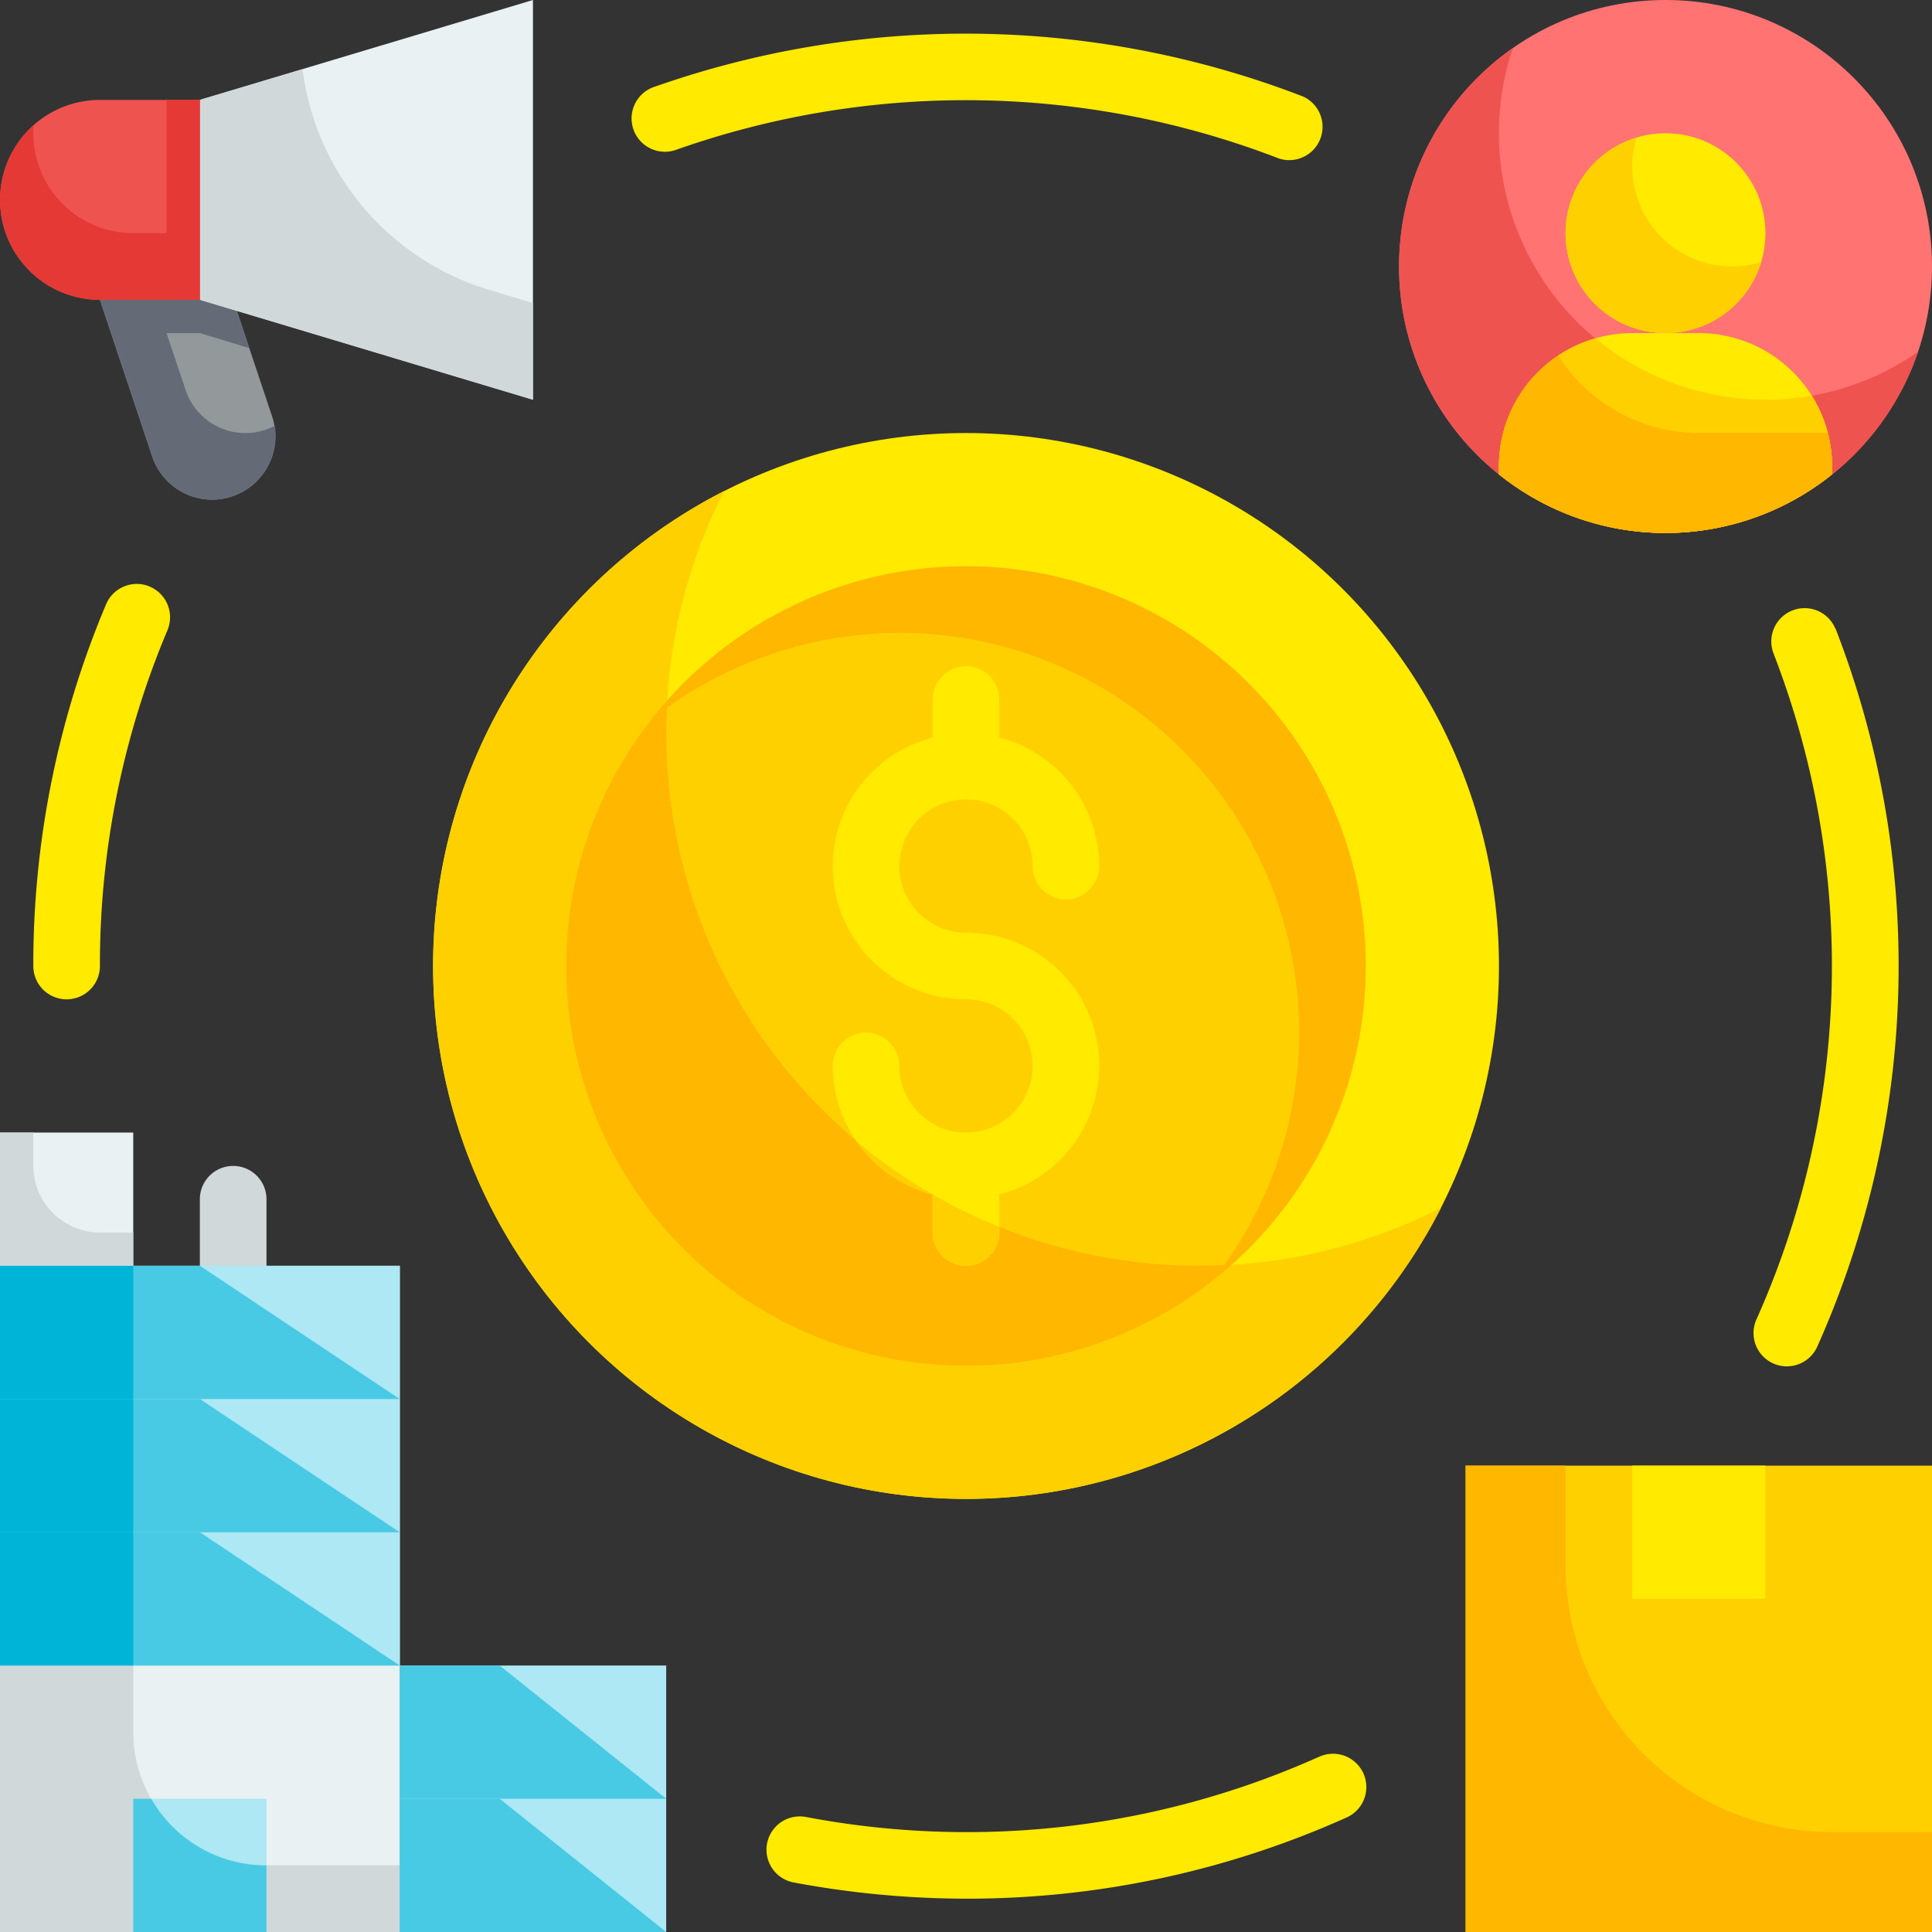 <svg xmlns="http://www.w3.org/2000/svg" width="86" height="86" viewBox="0 0 86 86">
  <rect x="0" y="0" width="86" height="86" fill="#333333" stroke="none"/>
  <g id="Grupo_109145" data-name="Grupo 109145" transform="translate(-6576 10250)">
    <g id="Flat" transform="translate(6363 -10463)">
      <g id="Color_copy" data-name="Color copy">
        <circle id="Elipse_5061" data-name="Elipse 5061" cx="23.724" cy="23.724" r="23.724" transform="translate(232.276 232.276)" fill="#ffea00"/>
        <circle id="Elipse_5062" data-name="Elipse 5062" cx="17.793" cy="17.793" r="17.793" transform="translate(238.207 238.207)" fill="#ffd000"/>
        <path id="Trazado_167182" data-name="Trazado 167182" d="M277.144,266.765a23.724,23.724,0,1,1-31.909-31.909,23.724,23.724,0,0,0,31.909,31.909Z" fill="#ffd000"/>
        <path id="Trazado_167183" data-name="Trazado 167183" d="M256,238.207A17.793,17.793,0,1,0,273.793,256,17.793,17.793,0,0,0,256,238.207Zm11.491,31.108c-.37.015-.741.03-1.112.03a23.725,23.725,0,0,1-23.724-23.724c0-.371.015-.742.03-1.112a17.775,17.775,0,0,1,24.806,24.806Z" fill="#ffb700"/>
        <path id="Trazado_167184" data-name="Trazado 167184" d="M256,248.586a2.966,2.966,0,0,1,2.966,2.966,1.482,1.482,0,0,0,2.965,0,5.931,5.931,0,0,0-4.448-5.721v-1.693a1.483,1.483,0,0,0-2.966,0v1.693A5.919,5.919,0,0,0,256,257.483a2.965,2.965,0,1,1-2.966,2.965,1.482,1.482,0,0,0-2.965,0,5.931,5.931,0,0,0,4.448,5.721v1.693a1.483,1.483,0,0,0,2.966,0v-1.693A5.919,5.919,0,0,0,256,254.517a2.965,2.965,0,1,1,0-5.931Z" fill="#ffea00"/>
        <path id="Trazado_167185" data-name="Trazado 167185" d="M251.122,263.8a23.608,23.608,0,0,0,3.4,2.373A6,6,0,0,1,251.122,263.8Z" fill="#ffd000"/>
        <path id="Trazado_167186" data-name="Trazado 167186" d="M257.483,267.61v.252a1.483,1.483,0,0,1-2.966,0v-1.69A21.858,21.858,0,0,0,257.483,267.61Z" fill="#ffd000"/>
        <path id="Trazado_167187" data-name="Trazado 167187" d="M223.379,264.9a1.481,1.481,0,0,0-1.482,1.482v2.966a1.482,1.482,0,1,0,2.965,0v-2.966A1.482,1.482,0,0,0,223.379,264.9Z" fill="#d0d8da"/>
        <path id="Trazado_167188" data-name="Trazado 167188" d="M213,269.345h17.793V299H213Z" fill="#e9f1f2"/>
        <path id="Trazado_167189" data-name="Trazado 167189" d="M218.931,287.138V290.1a5.93,5.93,0,0,0,5.931,5.931h5.931V299H213V269.345h17.793v17.793Z" fill="#d0d8da"/>
        <path id="Trazado_167190" data-name="Trazado 167190" d="M230.793,287.138h11.862V299H230.793Z" fill="#ade8f4"/>
        <path id="Trazado_167191" data-name="Trazado 167191" d="M242.655,299H230.793v-5.931h4.448Z" fill="#48cae4"/>
        <path id="Trazado_167192" data-name="Trazado 167192" d="M242.655,293.069H230.793v-5.931h4.448Z" fill="#48cae4"/>
        <path id="Trazado_167193" data-name="Trazado 167193" d="M218.931,293.069h5.931V299h-5.931Z" fill="#ade8f4"/>
        <path id="Trazado_167194" data-name="Trazado 167194" d="M213,275.276h17.793v5.931H213Z" fill="#ade8f4"/>
        <path id="Trazado_167195" data-name="Trazado 167195" d="M213,269.345h17.793v5.931H213Z" fill="#ade8f4"/>
        <path id="Trazado_167196" data-name="Trazado 167196" d="M213,281.207h17.793v5.931H213Z" fill="#ade8f4"/>
        <path id="Trazado_167197" data-name="Trazado 167197" d="M213,263.414h5.931v5.931H213Z" fill="#e9f1f2"/>
        <path id="Trazado_167198" data-name="Trazado 167198" d="M230.793,275.276H213v-5.931h8.9Z" fill="#48cae4"/>
        <path id="Trazado_167199" data-name="Trazado 167199" d="M230.793,281.207H213v-5.931h8.9Z" fill="#48cae4"/>
        <path id="Trazado_167200" data-name="Trazado 167200" d="M230.793,287.138H213v-5.931h8.9Z" fill="#48cae4"/>
        <path id="Trazado_167201" data-name="Trazado 167201" d="M218.931,267.862v1.483H213v-5.931h1.483V264.9a2.974,2.974,0,0,0,2.965,2.965Z" fill="#d0d8da"/>
        <path id="Trazado_167202" data-name="Trazado 167202" d="M213,269.345h5.931v5.931H213Z" fill="#00b4d8"/>
        <path id="Trazado_167203" data-name="Trazado 167203" d="M213,275.276h5.931v5.931H213Z" fill="#00b4d8"/>
        <path id="Trazado_167204" data-name="Trazado 167204" d="M213,281.207h5.931v5.931H213Z" fill="#00b4d8"/>
        <path id="Trazado_167205" data-name="Trazado 167205" d="M224.862,296.034V299h-5.931v-5.931h.8A5.9,5.9,0,0,0,224.862,296.034Z" fill="#48cae4"/>
        <circle id="Elipse_5063" data-name="Elipse 5063" cx="11.862" cy="11.862" r="11.862" transform="translate(275.276 213)" fill="#ff7373"/>
        <path id="Trazado_167206" data-name="Trazado 167206" d="M298.377,228.658a11.862,11.862,0,1,1-18.03-13.523,11.862,11.862,0,0,0,18.03,13.523Z" fill="#ef5350"/>
        <circle id="Elipse_5064" data-name="Elipse 5064" cx="4.448" cy="4.448" r="4.448" transform="translate(282.69 218.931)" fill="#ffea00"/>
        <path id="Trazado_167207" data-name="Trazado 167207" d="M294.552,233.759v.355a11.835,11.835,0,0,1-14.828,0v-.355a5.931,5.931,0,0,1,5.931-5.931h2.966A5.931,5.931,0,0,1,294.552,233.759Z" fill="#ffea00"/>
        <path id="Trazado_167208" data-name="Trazado 167208" d="M294.552,233.759v.355a11.835,11.835,0,0,1-14.828,0v-.355a5.9,5.9,0,0,1,4.3-5.694,11.879,11.879,0,0,0,9.623,2.55A5.859,5.859,0,0,1,294.552,233.759Z" fill="#ffd000"/>
        <path id="Trazado_167209" data-name="Trazado 167209" d="M291.393,224.669a4.448,4.448,0,1,1-5.545-5.545,4.616,4.616,0,0,0-.193,1.29,4.448,4.448,0,0,0,4.448,4.448,4.581,4.581,0,0,0,1.29-.193Z" fill="#ffd000"/>
        <path id="Trazado_167210" data-name="Trazado 167210" d="M294.552,233.759v.355a11.835,11.835,0,0,1-14.828,0v-.355a5.861,5.861,0,0,1,2.639-4.923,7.44,7.44,0,0,0,6.258,3.44h5.738A5.461,5.461,0,0,1,294.552,233.759Z" fill="#ffb700"/>
        <path id="Trazado_167211" data-name="Trazado 167211" d="M222.442,235.241a2.817,2.817,0,0,1-2.669-1.927l-2.325-6.969h5.931l1.732,5.189a2.817,2.817,0,0,1-2.669,3.707Z" fill="#93999a"/>
        <path id="Trazado_167212" data-name="Trazado 167212" d="M222.445,235.241a2.8,2.8,0,0,1-2.669-1.927l-2.328-6.969h5.931l.712,2.15-2.194-.667h-1.483l.845,2.52a2.8,2.8,0,0,0,2.669,1.928,2.751,2.751,0,0,0,1.305-.326,2.835,2.835,0,0,1-2.342,3.254A2.767,2.767,0,0,1,222.445,235.241Z" fill="#656b76"/>
        <path id="Trazado_167213" data-name="Trazado 167213" d="M217.448,217.448H221.9v8.9h-4.449a4.449,4.449,0,0,1,0-8.9Z" fill="#ef5350"/>
        <path id="Trazado_167214" data-name="Trazado 167214" d="M236.724,230.793,221.9,226.345v-8.9L236.724,213Z" fill="#e9f1f2"/>
        <path id="Trazado_167215" data-name="Trazado 167215" d="M236.724,226.493v4.3L221.9,226.345v-8.9l4.566-1.364a11.816,11.816,0,0,0,8.334,9.831Z" fill="#d0d8da"/>
        <path id="Trazado_167216" data-name="Trazado 167216" d="M220.414,217.448v5.931h-1.483a4.447,4.447,0,0,1-4.448-4.448,1.469,1.469,0,0,1,.029-.356,1.21,1.21,0,0,0-.207.178,4.449,4.449,0,0,0,3.143,7.592H221.9v-8.9Z" fill="#e53935"/>
        <path id="Trazado_167217" data-name="Trazado 167217" d="M278.241,278.241H299V299H278.241Z" fill="#ffd000"/>
        <path id="Trazado_167218" data-name="Trazado 167218" d="M285.655,278.241h5.931v5.931h-5.931Z" fill="#ffea00"/>
        <path id="Trazado_167219" data-name="Trazado 167219" d="M299,294.552V299H278.241V278.241h4.449v4.449a11.862,11.862,0,0,0,11.862,11.862Z" fill="#ffb700"/>
        <g id="Grupo_108982" data-name="Grupo 108982">
          <path id="Trazado_167220" data-name="Trazado 167220" d="M294.7,240.987a1.483,1.483,0,0,0-2.764,1.074A38.536,38.536,0,0,1,291.2,271.7a1.483,1.483,0,1,0,2.707,1.21,41.5,41.5,0,0,0,.8-31.928Z" fill="#ffea00"/>
          <path id="Trazado_167221" data-name="Trazado 167221" d="M271.7,291.207a38.334,38.334,0,0,1-22.846,2.669,1.483,1.483,0,0,0-.546,2.915,41.92,41.92,0,0,0,7.687.726,41.207,41.207,0,0,0,16.915-3.6,1.483,1.483,0,1,0-1.21-2.707Z" fill="#ffea00"/>
          <path id="Trazado_167222" data-name="Trazado 167222" d="M219.664,239.11a1.483,1.483,0,0,0-1.943.791h0a41.262,41.262,0,0,0-3.238,16.1,1.482,1.482,0,1,0,2.965,0,38.329,38.329,0,0,1,3.006-14.948,1.483,1.483,0,0,0-.79-1.942Z" fill="#ffea00"/>
          <path id="Trazado_167223" data-name="Trazado 167223" d="M269.938,220.058a1.483,1.483,0,0,0,1.075-2.758,41.706,41.706,0,0,0-28.852-.445,1.483,1.483,0,1,0,.909,2.823c.026-.008.053-.018.079-.028A38.735,38.735,0,0,1,269.938,220.058Z" fill="#ffea00"/>
        </g>
      </g>
    </g>
  </g>
</svg>
